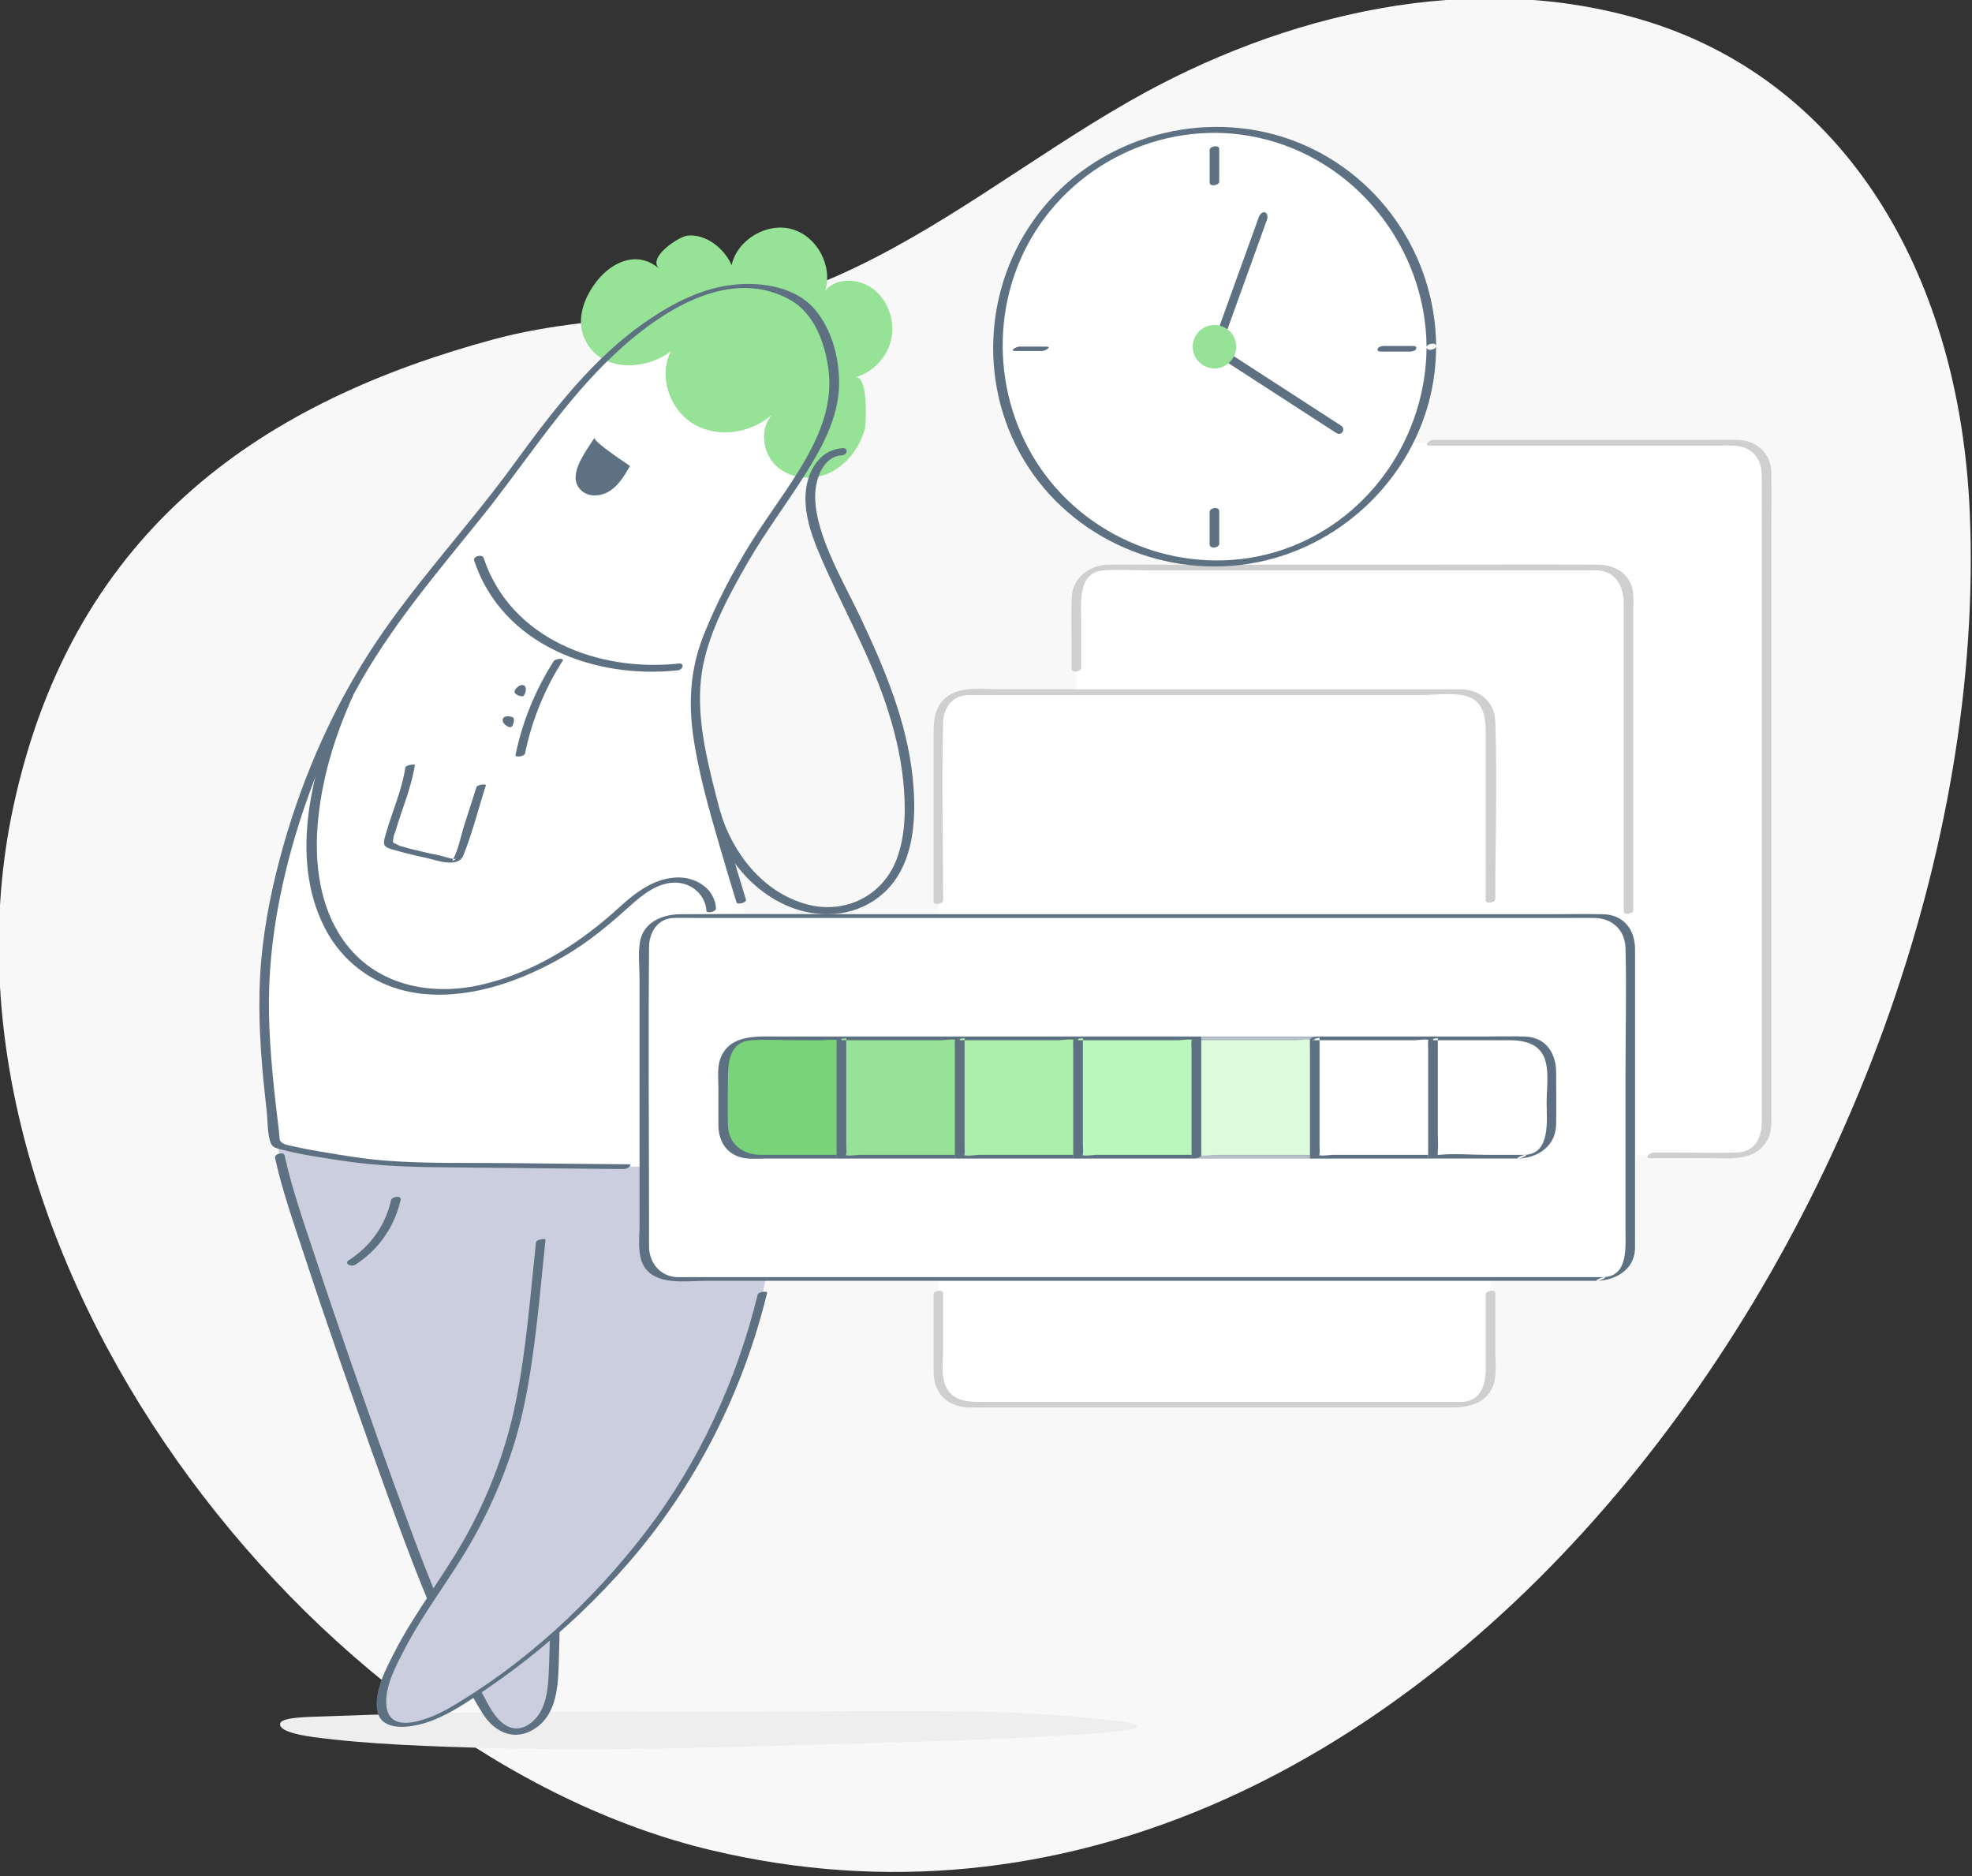 <svg width="370" height="352" viewBox="0 0 370 352" fill="none" xmlns="http://www.w3.org/2000/svg">
<rect x="0" y="0" width="370" height="352" fill="#333333" stroke="none"/>
<g clip-path="url(#clip0_6616_23937)">
<path fill-rule="evenodd" clip-rule="evenodd" d="M311.707 4.888C347.09 17.217 367.743 52.266 369.586 96.219C374.836 221.591 265.883 378.542 133.495 347.115C58.537 329.319 -15.483 234.986 2.508 151.319C13.949 98.11 50.765 74.968 92.668 63.648C114.093 57.86 135.989 61.031 156.695 51.922C176.389 43.259 193.081 29.777 211.749 19.087C240.889 2.4 276.351 -5.876 308.51 3.848C309.589 4.175 310.654 4.521 311.707 4.888Z" fill="#F8F8F8"/>
<path fill-rule="evenodd" clip-rule="evenodd" d="M213.387 323.906C212.875 322.958 206.218 322.505 204.081 322.282C195.845 321.423 187.216 321.136 178.637 321.036C163.307 320.857 147.976 321.178 132.644 321.134C108.52 321.065 84.493 321.066 60.397 322.014C57.997 322.109 53.089 322.127 52.613 323.22C52.025 324.569 55.472 325.431 58.728 325.871C69.075 327.273 81.241 327.647 92.259 327.958C115.764 328.631 139.298 327.628 162.739 327.044C166.681 326.944 214.323 325.642 213.387 323.906Z" fill="#EEEEEE"/>
<path fill-rule="evenodd" clip-rule="evenodd" d="M51.918 213.562C52.438 217.746 53.692 221.8 54.957 225.822C60.03 241.956 65.633 257.916 71.334 273.837C76.948 289.515 82.463 305.213 90.627 319.797C91.796 321.885 93.227 324.135 95.539 324.753C98.021 325.415 100.671 323.828 102.017 321.641C103.491 319.244 103.726 316.31 103.864 313.499C104.614 298.195 103.372 282.82 102.402 267.545L101.399 251.767C101.05 246.267 101.154 242.32 102.442 237.008C104.862 227.019 105.728 216.655 104.988 206.404L51.918 213.562Z" fill="#CACEDE"/>
<path fill-rule="evenodd" clip-rule="evenodd" d="M51.609 217.242C52.955 223.396 55.098 229.397 57.055 235.377C59.047 241.461 61.103 247.525 63.199 253.574C67.313 265.442 71.476 277.306 75.88 289.07C78.025 294.797 80.278 300.487 82.773 306.072C85.105 311.293 87.526 316.686 90.599 321.524C92.879 325.112 96.698 326.78 100.495 324.201C104.878 321.221 104.73 315.209 104.885 310.501C105.363 296.084 104.213 281.681 103.296 267.305C103.249 266.567 101.457 266.974 101.509 267.784C102.28 279.876 103.213 291.974 103.193 304.099C103.19 306.774 103.136 309.449 103.028 312.122C102.914 314.909 102.901 317.916 101.729 320.505C100.562 323.084 97.666 325.389 94.864 323.658C92.75 322.352 91.579 319.686 90.442 317.588C85.074 307.677 80.848 297.2 76.942 286.642C72.992 275.963 69.201 265.219 65.462 254.464C63.32 248.303 61.218 242.128 59.181 235.931C57.105 229.613 54.819 223.268 53.396 216.763C53.229 216.001 51.438 216.461 51.609 217.242Z" fill="#5D7183"/>
<path fill-rule="evenodd" clip-rule="evenodd" d="M100.771 209.868C103.132 226.983 100.256 243.955 98.419 260.981C97.209 272.188 91.345 283.382 85.509 292.861C83.264 296.508 62.343 324.42 76.421 323.569C81.202 323.278 86.143 319.826 89.99 317.235C101.249 309.654 111.377 300.399 119.949 289.876C138.64 266.932 148.588 235.415 145.878 205.896L100.771 209.868Z" fill="#CACEDE"/>
<path fill-rule="evenodd" clip-rule="evenodd" d="M100.565 233.057C99.496 243.039 98.766 253.088 96.784 262.946C95.065 271.493 92.044 279.656 87.911 287.328C83.659 295.222 77.952 302.201 73.882 310.208C72.34 313.243 70.201 317.26 70.753 320.806C71.328 324.498 75.746 324.214 78.515 323.57C82.246 322.7 85.594 320.666 88.753 318.572C92.273 316.24 95.716 313.8 99.031 311.186C105.841 305.817 112.152 299.822 117.847 293.281C130.517 278.73 139.372 261.276 143.931 242.541C144.034 242.118 142.279 242.373 142.165 242.843C138.251 258.929 131.185 274.31 121.089 287.463C111.147 300.415 98.408 312.247 84.24 320.457C81.524 322.031 73.195 325.938 72.515 320.13C72.093 316.528 74.293 312.517 75.887 309.442C79.59 302.296 84.617 296.005 88.573 289.023C93.185 280.882 96.607 272.174 98.478 262.997C100.523 252.968 101.264 242.738 102.352 232.578C102.381 232.311 100.626 232.494 100.565 233.057ZM66.665 237.263C71.028 234.476 74.029 230.147 75.169 225.105C75.371 224.209 73.541 224.409 73.355 225.229C72.302 229.892 69.491 233.837 65.469 236.406C64.454 237.055 65.91 237.745 66.665 237.263Z" fill="#5D7183"/>
<path fill-rule="evenodd" clip-rule="evenodd" d="M132.545 119.964C135.338 112.76 138.65 106.523 142.922 99.905C147.995 92.043 156.531 81.899 156.541 72.2C156.548 66.552 154.298 58.808 149.125 55.937C143.287 52.697 135.609 53.262 129.705 55.97C115.386 62.537 105.646 75.505 96.62 87.898C87.058 101.027 75.629 112.549 67.497 126.719C58.744 141.971 52.509 159.431 50.244 176.902C48.629 189.363 50.159 201.991 51.69 214.462C51.812 215.462 64.873 217.322 66.333 217.551C71.154 218.308 75.874 218.459 80.743 218.508L112.485 218.827C120.126 218.904 127.779 218.981 135.397 218.383C139.818 218.035 144.284 217.445 148.379 215.741C150.971 204.567 145.747 191.508 142.619 180.814C139.238 169.252 135.421 157.809 132.601 146.089C130.656 138.007 129.144 128.985 132.162 120.966C132.289 120.63 132.416 120.296 132.545 119.964Z" fill="white"/>
<path fill-rule="evenodd" clip-rule="evenodd" d="M88.961 105.151C94.245 121.09 111.631 127.422 127.157 125.758C128.137 125.653 128.546 124.357 127.326 124.488C112.417 126.086 95.814 119.956 90.748 104.672C90.485 103.88 88.703 104.372 88.961 105.151Z" fill="#5D7183"/>
<path fill-rule="evenodd" clip-rule="evenodd" d="M103.902 124.019C100.451 129.418 98.028 135.334 96.73 141.611C96.609 142.197 98.394 141.907 98.508 141.356C99.788 135.17 102.148 129.323 105.55 123.998C105.955 123.365 104.186 123.573 103.902 124.019ZM76.056 143.992C75.39 148.296 73.588 152.258 72.395 156.418C71.92 158.071 71.654 158.796 73.435 159.314C75.573 159.934 77.734 160.473 79.913 160.93C81.825 161.333 85.929 162.994 86.959 160.431C88.655 156.211 89.776 151.652 91.166 147.32C91.263 147.016 89.549 147.203 89.406 147.645L87.141 154.705C86.444 156.879 85.989 159.564 84.834 161.532L85.645 161.113C84.98 161.307 83.101 160.606 82.42 160.471C81.271 160.242 80.126 159.992 78.986 159.719C77.853 159.448 76.692 159.198 75.584 158.835C75.138 158.762 74.713 158.59 74.342 158.332C73.755 158.232 73.579 157.906 73.814 157.353C73.777 156.887 74.118 156.216 74.247 155.78C75.458 151.681 77.185 147.762 77.843 143.513C77.868 143.347 76.138 143.464 76.056 143.992ZM108.491 87.326C107.797 89.082 107.687 90.831 109.179 92.111C110.658 93.381 113.01 93.089 114.609 91.974C116.208 90.859 117.231 89.113 118.204 87.423C117.666 87.029 111.147 82.767 111.554 82.102C110.739 83.435 109.258 85.385 108.491 87.326Z" fill="#5D7183"/>
<path fill-rule="evenodd" clip-rule="evenodd" d="M111.38 53.545C109.445 56.371 108.216 59.93 109.57 63.263C112.261 69.891 120.949 69.665 125.876 65.901C123.486 70.581 125.634 76.882 130.158 79.557C134.681 82.232 140.87 81.32 144.798 77.828C142.533 80.503 143.038 84.914 145.566 87.342C148.094 89.77 152.159 90.215 155.376 88.822C158.792 87.343 161.268 84.054 162.248 80.518C162.538 79.472 162.934 70.12 160.392 70.799C163.622 69.936 166.294 67.243 167.131 64.007C167.968 60.771 166.937 57.119 164.531 54.799C161.893 52.255 157.033 51.718 154.794 54.62C156.333 49.954 153.318 44.307 148.584 42.991C143.85 41.674 138.353 44.953 137.262 49.743C135.974 46.687 132.437 43.787 128.931 44.209C127.394 44.394 121.294 48.318 123.733 50.448C119.45 46.71 114.302 49.276 111.38 53.545Z" fill="#96E296"/>
<path fill-rule="evenodd" clip-rule="evenodd" d="M139.967 168.801C137.721 161.428 135.492 154.043 133.664 146.552C131.952 139.539 130.492 132.119 131.901 124.92C133.222 118.172 136.848 111.516 140.248 105.607C143.588 99.8 147.628 94.478 151.185 88.812C154.26 83.912 157.24 78.416 157.425 72.499C157.581 67.507 156.159 61.843 152.844 58.001C149.245 53.831 142.998 52.873 137.787 53.401C131.932 53.993 126.621 56.681 121.798 59.926C111.36 66.948 103.638 77.162 96.311 87.206C88.022 98.568 78.321 108.867 70.501 120.576C62.729 132.212 56.933 145.336 53.13 158.785C51.148 165.792 49.641 173.009 49.005 180.27C48.347 187.769 48.716 195.313 49.439 202.792C49.616 204.601 49.808 206.408 50.017 208.213C50.235 210.112 50.138 212.531 50.751 214.341C51.099 215.368 52.065 215.466 53.105 215.733C56.736 216.665 60.486 217.188 64.189 217.75C70.067 218.64 75.916 218.912 81.856 218.972L105.477 219.209C109.347 219.248 113.217 219.294 117.087 219.319C117.687 219.323 119.009 218.429 117.814 218.421C110.253 218.372 102.691 218.276 95.131 218.2C87.65 218.124 80.108 218.312 72.645 217.762C68.612 217.465 64.594 216.799 60.609 216.125C58.775 215.814 56.939 215.493 55.127 215.074C54.507 214.931 53.713 214.831 53.145 214.523C52.267 214.046 52.498 213.537 52.362 212.423C51.469 205.1 50.627 197.755 50.473 190.372C50.319 183.032 51.045 175.787 52.479 168.592C55.158 155.148 59.974 142.125 66.458 130.057C72.906 118.059 81.699 107.787 90.207 97.239C97.975 87.609 104.656 77.039 113.439 68.26C121.884 59.818 135.973 49.367 148.288 56.282C152.901 58.872 154.894 64.661 155.479 69.634C156.183 75.628 154.008 81.164 151.076 86.286C148.027 91.611 144.241 96.465 140.989 101.663C137.509 107.227 134.461 113.047 132.028 119.146C129.575 125.3 129.135 131.468 130.058 138.005C131.057 145.083 133.087 152.041 135.072 158.894C136.077 162.365 137.127 165.823 138.18 169.28C138.344 169.819 140.126 169.325 139.967 168.801Z" fill="#5D7183"/>
<path fill-rule="evenodd" clip-rule="evenodd" d="M133.374 152.841C135.487 159.841 140.039 166.163 146.684 169.464C152.176 172.191 158.803 172.392 164.021 168.918C171.515 163.926 172.084 154.115 171.251 145.974C170.166 135.377 165.964 125.4 161.453 115.858C158.899 110.455 155.782 105.138 154.021 99.408C153.199 96.731 152.629 93.79 153.144 91.001C153.603 88.509 155.097 85.551 157.942 85.419C158.964 85.372 159.31 84.028 158.093 84.084C154.677 84.242 152.447 86.973 151.575 90.091C150.353 94.465 151.82 99.3 153.504 103.339C157.498 112.921 162.754 121.882 166.101 131.753C167.718 136.521 168.952 141.437 169.464 146.453C169.954 151.253 169.983 156.492 168.278 161.077C165.658 168.121 158.488 171.596 151.325 169.638C143.209 167.419 137.514 160.155 135.161 152.362C134.909 151.527 133.123 152.01 133.374 152.841ZM94.359 135.358L94.39 135.449C94.557 135.905 95.693 136.847 96.11 136.209C96.257 135.983 96.354 135.729 96.397 135.462C96.44 135.196 96.427 134.924 96.359 134.663C95.6 134.177 94.03 134.236 94.359 135.358ZM97.825 128.529L97.73 128.544C97.252 128.634 96.137 129.601 96.698 130.117C96.897 130.298 97.132 130.436 97.388 130.522C97.644 130.608 97.914 130.64 98.183 130.615C98.786 129.946 98.986 128.387 97.825 128.529Z" fill="#5D7183"/>
<path fill-rule="evenodd" clip-rule="evenodd" d="M325.91 216.746H233.413C230.348 216.746 227.863 214.261 227.863 211.196V88.618C227.863 85.553 230.348 83.068 233.413 83.068H325.91C328.976 83.068 331.461 85.553 331.461 88.618V211.196C331.461 214.261 328.976 216.746 325.91 216.746Z" fill="white"/>
<path fill-rule="evenodd" clip-rule="evenodd" d="M300.01 240.14H207.513C204.448 240.14 201.963 237.655 201.963 234.59V112.012C201.963 108.946 204.448 106.462 207.513 106.462H300.01C303.075 106.462 305.56 108.946 305.56 112.012V234.59C305.56 237.655 303.075 240.14 300.01 240.14Z" fill="white"/>
<path fill-rule="evenodd" clip-rule="evenodd" d="M274.112 263.533H181.614C178.549 263.533 176.064 261.049 176.064 257.984V135.405C176.064 132.34 178.549 129.855 181.614 129.855H274.112C277.177 129.855 279.662 132.34 279.662 135.405V257.984C279.662 261.049 277.177 263.533 274.112 263.533Z" fill="white"/>
<path fill-rule="evenodd" clip-rule="evenodd" d="M268.22 83.599H322.443C324.912 83.599 327.527 83.254 329.326 85.399C330.593 86.909 330.564 88.571 330.564 90.364V210.503C330.564 213.37 329.268 216.092 325.981 216.214C321.964 216.363 317.913 216.214 313.893 216.214H310.29C309.585 216.214 308.405 217.277 309.608 217.277H320.818C324.55 217.277 329.063 217.892 331.408 214.23C332.385 212.704 332.355 211.142 332.355 209.449V99.783C332.355 96.087 332.41 92.386 332.355 88.69C332.301 85.082 329.645 82.634 326.098 82.536C324.053 82.479 321.998 82.536 319.952 82.536H268.902C268.197 82.536 267.017 83.599 268.22 83.599Z" fill="#CFCFCF"/>
<path fill-rule="evenodd" clip-rule="evenodd" d="M202.858 125.322V116.281C202.858 112.797 202.217 107.296 207.179 106.994C209.94 106.826 212.763 106.994 215.526 106.994H297.402C298.154 106.994 298.912 106.965 299.664 106.994C303.226 107.131 304.664 110.128 304.664 113.229V170.991C304.664 171.767 306.455 171.405 306.455 170.782V114.297C306.455 112.669 306.624 110.904 305.919 109.394C304.759 106.909 302.31 105.946 299.732 105.931C288.131 105.858 276.528 105.931 264.927 105.931H217.952C214.62 105.931 211.281 105.869 207.949 105.931C204.309 105.997 201.188 108.448 201.067 112.232C200.959 115.64 201.067 119.069 201.067 122.479V125.531C201.067 126.308 202.858 125.945 202.858 125.322ZM278.765 242.796V256.815C278.765 259.683 277.896 262.794 274.427 263.002C273.915 263.033 273.391 263.002 272.878 263.002H184.887C181.739 263.002 178.227 263.117 177.155 259.22C176.624 257.289 176.959 254.923 176.959 252.953V242.587C176.959 241.811 175.168 242.173 175.168 242.796V257.302C175.168 261.631 178.015 264.065 182.19 264.065H271.747C275.087 264.065 278.657 263.638 280.115 260.037C280.908 258.08 280.556 255.532 280.556 253.469V242.587C280.556 241.811 278.765 242.173 278.765 242.796Z" fill="#CFCFCF"/>
<path fill-rule="evenodd" clip-rule="evenodd" d="M176.959 168.936C176.959 157.799 176.658 146.621 176.959 135.488C177.036 132.639 178.838 130.412 181.763 130.387C183.041 130.375 184.32 130.387 185.598 130.387H266.607C269.188 130.387 272.253 129.931 274.805 130.505C278.474 131.328 278.765 134.73 278.765 137.75V168.907C278.765 169.683 280.556 169.321 280.556 168.697C280.556 157.586 280.947 146.404 280.556 135.301C280.43 131.718 277.706 129.403 274.217 129.324C273.071 129.298 271.922 129.324 270.775 129.324H188.005C185.093 129.324 181.108 128.751 178.462 130.211C175.695 131.739 175.168 134.331 175.168 137.185V169.145C175.168 169.922 176.959 169.56 176.959 168.936Z" fill="#CFCFCF"/>
<path fill-rule="evenodd" clip-rule="evenodd" d="M300.332 239.941H126.437C123.372 239.941 120.887 237.457 120.887 234.392V177.413C120.887 174.348 123.372 171.863 126.437 171.863H300.332C303.397 171.863 305.881 174.348 305.881 177.413V234.392C305.881 237.457 303.397 239.941 300.332 239.941Z" fill="white"/>
<path fill-rule="evenodd" clip-rule="evenodd" d="M300.916 239.595H129.33C128.563 239.595 127.788 239.628 127.022 239.595C123.914 239.462 121.877 236.998 121.78 233.999C121.752 233.118 121.78 232.23 121.78 231.349C121.78 213.467 121.622 195.577 121.78 177.695C121.806 174.827 123.402 172.311 126.443 172.21C127.888 172.162 129.343 172.21 130.789 172.21H294.812C296.26 172.21 297.709 172.19 299.157 172.21C302.462 172.256 304.899 174.459 304.988 177.853C305.192 185.614 304.988 193.407 304.988 201.17V231.007C304.988 234.142 305.445 239.392 300.916 239.595C300.561 239.611 298.917 240.325 299.748 240.288C302.851 240.149 306.046 238.544 306.672 235.225C306.823 234.421 306.775 233.578 306.775 232.763V178.054C306.775 174.43 304.663 171.607 300.812 171.517C297.314 171.435 293.804 171.517 290.305 171.517H165.675C152.973 171.517 140.266 171.417 127.564 171.517C124.263 171.543 120.72 173.025 120.083 176.655C119.697 178.857 119.994 181.314 119.994 183.531V229.883C119.994 232.371 119.504 235.689 121.009 237.832C123.366 241.188 128.777 240.288 132.363 240.288H299.748C300.108 240.288 301.76 239.595 300.916 239.595Z" fill="#5D7183"/>
<path fill-rule="evenodd" clip-rule="evenodd" d="M285.533 217.002H141.237C138.172 217.002 135.688 214.517 135.688 211.452V200.353C135.688 197.288 138.172 194.803 141.237 194.803H285.533C288.598 194.803 291.083 197.288 291.083 200.353V211.452C291.083 214.517 288.598 217.002 285.533 217.002Z" fill="white"/>
<path fill-rule="evenodd" clip-rule="evenodd" d="M157.887 217.002H141.237C138.172 217.002 135.688 214.518 135.688 211.452V200.353C135.688 197.288 138.172 194.803 141.237 194.803H157.887V217.002Z" fill="#79D379"/>
<path fill-rule="evenodd" clip-rule="evenodd" d="M158.47 216.656H142.891C139.404 216.656 136.692 214.743 136.58 211.019C136.493 208.137 136.58 205.24 136.58 202.357C136.58 199.163 136.913 195.431 141.018 195.149C143.704 194.965 146.469 195.149 149.16 195.149H154.129C155.041 195.149 156.192 194.959 157.09 195.149C157.499 195.236 156.963 194.945 156.993 195.115C157.039 195.378 156.993 195.69 156.993 195.956V217.242C156.993 217.485 158.779 217.246 158.779 216.763V194.564C158.779 194.464 158.501 194.457 158.47 194.457H146.247C142.317 194.457 137.123 193.923 135.248 198.359C134.511 200.103 134.793 202.3 134.793 204.148C134.793 206.482 134.772 208.818 134.793 211.153C134.817 213.75 135.996 216.065 138.562 216.988C140.101 217.542 141.924 217.349 143.534 217.349H157.302C157.662 217.349 159.314 216.656 158.47 216.656Z" fill="#5D7183"/>
<path fill-rule="evenodd" clip-rule="evenodd" d="M157.887 217.002H180.086V194.803H157.887V217.002Z" fill="#96E296"/>
<path fill-rule="evenodd" clip-rule="evenodd" d="M180.669 216.656H161.271C160.665 216.656 159.094 216.955 158.542 216.656C158.78 216.785 158.719 216.764 158.779 216.431C158.864 215.96 158.779 215.385 158.779 214.908V194.564L157.301 195.15H176.699C177.306 195.15 178.876 194.851 179.428 195.15C179.19 195.021 179.251 195.042 179.192 195.375C179.106 195.846 179.192 196.422 179.192 196.898V217.242C179.192 217.486 180.978 217.247 180.978 216.763V194.564C180.978 194.465 180.7 194.457 180.669 194.457H158.47C158.171 194.457 156.992 194.605 156.992 195.043V217.242C156.992 217.342 157.27 217.349 157.301 217.349H179.5C179.86 217.349 181.512 216.656 180.669 216.656Z" fill="#5D7183"/>
<path fill-rule="evenodd" clip-rule="evenodd" d="M180.086 217.002H202.285V194.803H180.086V217.002Z" fill="#ABEFAB"/>
<path fill-rule="evenodd" clip-rule="evenodd" d="M202.869 216.656H183.67C183.059 216.656 181.284 216.982 180.74 216.656C180.894 216.749 180.939 216.801 180.978 216.481C181.032 216.042 180.978 215.561 180.978 215.119V194.564L179.5 195.15H198.699C199.31 195.15 201.084 194.824 201.629 195.15C201.474 195.058 201.43 195.005 201.391 195.326C201.337 195.765 201.391 196.246 201.391 196.687V217.242C201.391 217.486 203.177 217.247 203.177 216.763V194.564C203.177 194.465 202.899 194.457 202.869 194.457H180.669C180.37 194.457 179.191 194.605 179.191 195.043V217.242C179.191 217.342 179.47 217.349 179.5 217.349H201.7C202.06 217.349 203.712 216.656 202.869 216.656Z" fill="#5D7183"/>
<path fill-rule="evenodd" clip-rule="evenodd" d="M202.285 217.002H224.485V194.803H202.285V217.002Z" fill="#B9F7BA"/>
<path fill-rule="evenodd" clip-rule="evenodd" d="M225.07 216.656H205.672C205.065 216.656 203.495 216.955 202.942 216.656C203.18 216.785 203.119 216.764 203.179 216.431C203.264 215.96 203.179 215.385 203.179 214.908V194.564L201.702 195.15H221.099C221.706 195.15 223.276 194.851 223.828 195.15C223.591 195.021 223.652 195.042 223.592 195.375C223.506 195.846 223.592 196.422 223.592 196.898V217.242C223.592 217.485 225.379 217.247 225.379 216.763V194.564C225.379 194.465 225.1 194.457 225.07 194.457H202.87C202.571 194.457 201.393 194.605 201.393 195.043V217.242C201.393 217.342 201.671 217.349 201.702 217.349H223.901C224.261 217.349 225.913 216.656 225.07 216.656Z" fill="#5D7183"/>
<path fill-rule="evenodd" clip-rule="evenodd" d="M225.959 216.789C225.742 216.789 225.541 216.775 225.377 216.739V216.431C225.462 215.96 225.377 215.385 225.377 214.908V195.149H243.297C243.701 195.149 244.534 195.017 245.208 195.017C245.452 195.017 245.675 195.034 245.849 195.081C245.819 195.102 245.823 195.191 245.79 195.375C245.704 195.846 245.79 196.421 245.79 196.898V216.656H227.87C227.465 216.656 226.632 216.789 225.959 216.789Z" fill="#DCFBDC"/>
<path fill-rule="evenodd" clip-rule="evenodd" d="M225.378 216.739C225.358 216.735 225.338 216.73 225.318 216.724C225.348 216.703 225.345 216.615 225.378 216.431V216.739Z" fill="#8BB49F"/>
<path fill-rule="evenodd" clip-rule="evenodd" d="M246.1 217.349H223.9C223.93 217.349 223.968 217.345 224.012 217.336C224.399 217.318 224.952 217.197 225.221 217.003H247.42C247.152 217.197 246.599 217.318 246.211 217.336C246.167 217.345 246.129 217.349 246.1 217.349ZM247.577 194.803H225.378V194.564C225.378 194.465 225.1 194.457 225.069 194.457H247.269C247.299 194.457 247.577 194.465 247.577 194.564V194.803Z" fill="#AEB8C1"/>
<path fill-rule="evenodd" clip-rule="evenodd" d="M247.42 217.002H225.221C225.318 216.932 225.378 216.851 225.378 216.763V216.739C225.543 216.775 225.743 216.789 225.96 216.789C226.634 216.789 227.467 216.656 227.871 216.656H245.791V196.898C245.791 196.421 245.706 195.845 245.791 195.375C245.824 195.191 245.82 195.102 245.85 195.081C245.676 195.034 245.453 195.016 245.209 195.016C244.536 195.016 243.703 195.149 243.298 195.149H225.378V214.908C225.378 215.384 225.463 215.96 225.378 216.43V194.803H247.578V216.763C247.578 216.851 247.518 216.932 247.42 217.002Z" fill="#AEB8C1"/>
<path fill-rule="evenodd" clip-rule="evenodd" d="M223.59 195.375V195.066C223.611 195.071 223.63 195.076 223.649 195.081C223.619 195.102 223.623 195.191 223.59 195.375Z" fill="#8BB49E"/>
<path fill-rule="evenodd" clip-rule="evenodd" d="M223.899 217.349C223.868 217.349 223.59 217.342 223.59 217.242V195.375C223.623 195.191 223.619 195.103 223.649 195.082C223.63 195.076 223.61 195.071 223.59 195.067V195.043C223.59 194.605 224.769 194.457 225.068 194.457C225.098 194.457 225.377 194.465 225.377 194.564V216.431C225.344 216.615 225.347 216.704 225.317 216.724C225.337 216.73 225.357 216.735 225.377 216.739V216.763C225.377 216.852 225.317 216.932 225.219 217.003C224.951 217.197 224.398 217.318 224.011 217.336C223.966 217.345 223.928 217.349 223.899 217.349Z" fill="#5D7183"/>
<path fill-rule="evenodd" clip-rule="evenodd" d="M246.684 217.002H268.883V194.803H246.684V217.002Z" fill="white"/>
<path fill-rule="evenodd" clip-rule="evenodd" d="M269.468 216.656H250.07C249.464 216.656 247.893 216.955 247.341 216.656C247.579 216.785 247.517 216.764 247.578 216.431C247.663 215.96 247.578 215.385 247.578 214.908V194.564L246.1 195.15H265.498C266.105 195.15 267.674 194.851 268.227 195.15C267.989 195.021 268.05 195.042 267.99 195.375C267.905 195.846 267.99 196.422 267.99 196.898V217.242C267.99 217.486 269.777 217.247 269.777 216.763V194.564C269.777 194.465 269.498 194.457 269.468 194.457H247.269C246.969 194.457 245.791 194.605 245.791 195.043V217.242C245.791 217.342 246.069 217.349 246.1 217.349H268.299C268.659 217.349 270.311 216.656 269.468 216.656Z" fill="#5D7183"/>
<path fill-rule="evenodd" clip-rule="evenodd" d="M285.532 217.002H268.883V194.803H285.532C288.598 194.803 291.082 197.288 291.082 200.353V211.452C291.082 214.518 288.598 217.002 285.532 217.002Z" fill="white"/>
<path fill-rule="evenodd" clip-rule="evenodd" d="M286.118 216.656H279.073C276.085 216.656 272.937 216.366 269.961 216.656C269.333 216.717 269.734 216.541 269.777 216.742C269.736 216.551 269.76 216.262 269.777 216.071C269.878 214.926 269.777 213.725 269.777 212.575V194.563L268.299 195.149H283.122C286.182 195.149 289.235 195.846 290.046 199.355C290.588 201.704 290.19 204.495 290.19 206.879C290.19 210.136 290.978 216.438 286.118 216.656C285.762 216.672 284.118 217.386 284.949 217.348C288.722 217.179 291.92 214.913 291.976 210.899C292.021 207.69 291.976 204.477 291.976 201.267C291.976 197.589 290.097 194.597 286.107 194.456C283.526 194.366 280.925 194.456 278.343 194.456H269.468C269.169 194.456 267.99 194.604 267.99 195.042V217.241C267.99 217.341 268.268 217.348 268.299 217.348H284.949C285.309 217.348 286.961 216.656 286.118 216.656Z" fill="#5D7183"/>
<path fill-rule="evenodd" clip-rule="evenodd" d="M268.562 65.043C268.562 42.565 250.34 24.344 227.863 24.344C205.385 24.344 187.164 42.565 187.164 65.043C187.164 87.52 205.385 105.741 227.863 105.741C250.34 105.741 268.562 87.52 268.562 65.043Z" fill="white"/>
<path fill-rule="evenodd" clip-rule="evenodd" d="M226.955 96.05V102.111C226.955 103.065 228.768 102.815 228.768 101.985V95.924C228.768 94.97 226.955 95.22 226.955 96.05ZM226.962 28.126V34.248C226.962 35.102 228.762 34.781 228.762 34.074V27.951C228.762 27.097 226.962 27.419 226.962 28.126ZM196.302 65.021H191.229C190.677 65.021 189.296 65.846 190.484 65.846H195.557C196.109 65.846 197.49 65.021 196.302 65.021ZM265.209 64.907H259.683C259.342 64.907 258.649 65.022 258.506 65.403C258.369 65.767 258.623 65.959 258.999 65.959H264.524C264.866 65.959 265.558 65.844 265.701 65.463C265.838 65.099 265.585 64.907 265.209 64.907ZM251.219 81.397C251.06 81.397 250.905 81.351 250.773 81.265L226.582 65.602C226.491 65.543 226.413 65.467 226.351 65.378C226.29 65.289 226.247 65.189 226.224 65.084C226.201 64.978 226.2 64.869 226.219 64.762C226.239 64.656 226.279 64.555 226.338 64.464C226.397 64.373 226.473 64.295 226.562 64.234C226.651 64.172 226.751 64.129 226.857 64.106C226.962 64.084 227.071 64.082 227.178 64.102C227.284 64.121 227.385 64.162 227.476 64.22L251.667 79.883C251.816 79.979 251.93 80.121 251.992 80.288C252.054 80.455 252.06 80.637 252.009 80.808C251.959 80.978 251.855 81.127 251.712 81.234C251.57 81.34 251.397 81.397 251.219 81.397Z" fill="#5D7183"/>
<path fill-rule="evenodd" clip-rule="evenodd" d="M229.066 64.665C228.834 64.874 228.564 64.963 228.328 64.879C227.911 64.73 227.76 64.09 227.991 63.448L236.186 40.736C236.417 40.095 236.943 39.695 237.361 39.845C237.778 39.994 237.929 40.635 237.698 41.276L229.504 63.989C229.403 64.268 229.245 64.502 229.066 64.665Z" fill="#5D7183"/>
<path fill-rule="evenodd" clip-rule="evenodd" d="M231.936 65.043C231.936 62.794 230.112 60.971 227.863 60.971C225.614 60.971 223.791 62.794 223.791 65.043C223.791 67.292 225.614 69.115 227.863 69.115C230.112 69.115 231.936 67.292 231.936 65.043Z" fill="#96E296"/>
<path fill-rule="evenodd" clip-rule="evenodd" d="M269.459 64.949C269.35 47.647 258.405 31.984 242.056 26.161C225.795 20.369 206.969 25.521 195.902 38.751C184.753 52.078 183.168 71.461 192.144 86.371C201.117 101.277 218.903 108.838 235.893 105.49C252.636 102.191 266.144 88.477 268.918 71.6C269.28 69.4 269.445 67.178 269.459 64.949C269.464 64.126 267.667 64.463 267.663 65.137C267.559 81.635 257.397 96.861 241.847 102.706C226.029 108.651 207.776 103.416 197.147 90.4C186.633 77.523 185.152 58.91 193.561 44.554C202.11 29.96 219.384 22.214 235.961 25.794C254.313 29.758 267.546 46.447 267.663 65.137C267.668 65.962 269.463 65.62 269.459 64.949ZM64.49 130.659C58.66 143.488 54.079 160.701 60.913 174.03C64.654 181.325 71.554 185.757 79.689 186.486C88.83 187.304 98.175 183.869 105.967 179.328C110.455 176.712 114.315 173.457 118.163 169.998C120.588 167.819 123.527 165.419 126.998 165.595C129.897 165.743 132.374 167.952 132.548 170.884C132.58 171.432 134.375 171.072 134.336 170.405C134.108 166.59 130.406 164.457 126.876 164.622C122.652 164.819 119.248 167.436 116.25 170.172C108.805 176.966 100.241 182.461 90.296 184.741C80.629 186.958 70.314 184.799 64.388 176.353C60.035 170.147 59.023 162.244 59.595 154.848C60.249 146.403 62.782 138.112 66.274 130.426C66.509 129.909 64.747 130.093 64.49 130.659Z" fill="#5D7183"/>
</g>
<defs>
<clipPath id="clip0_6616_23937">
<rect width="369.989" height="351.49" fill="white" transform="translate(-0.223 -0.305)"/>
</clipPath>
</defs>
</svg>
